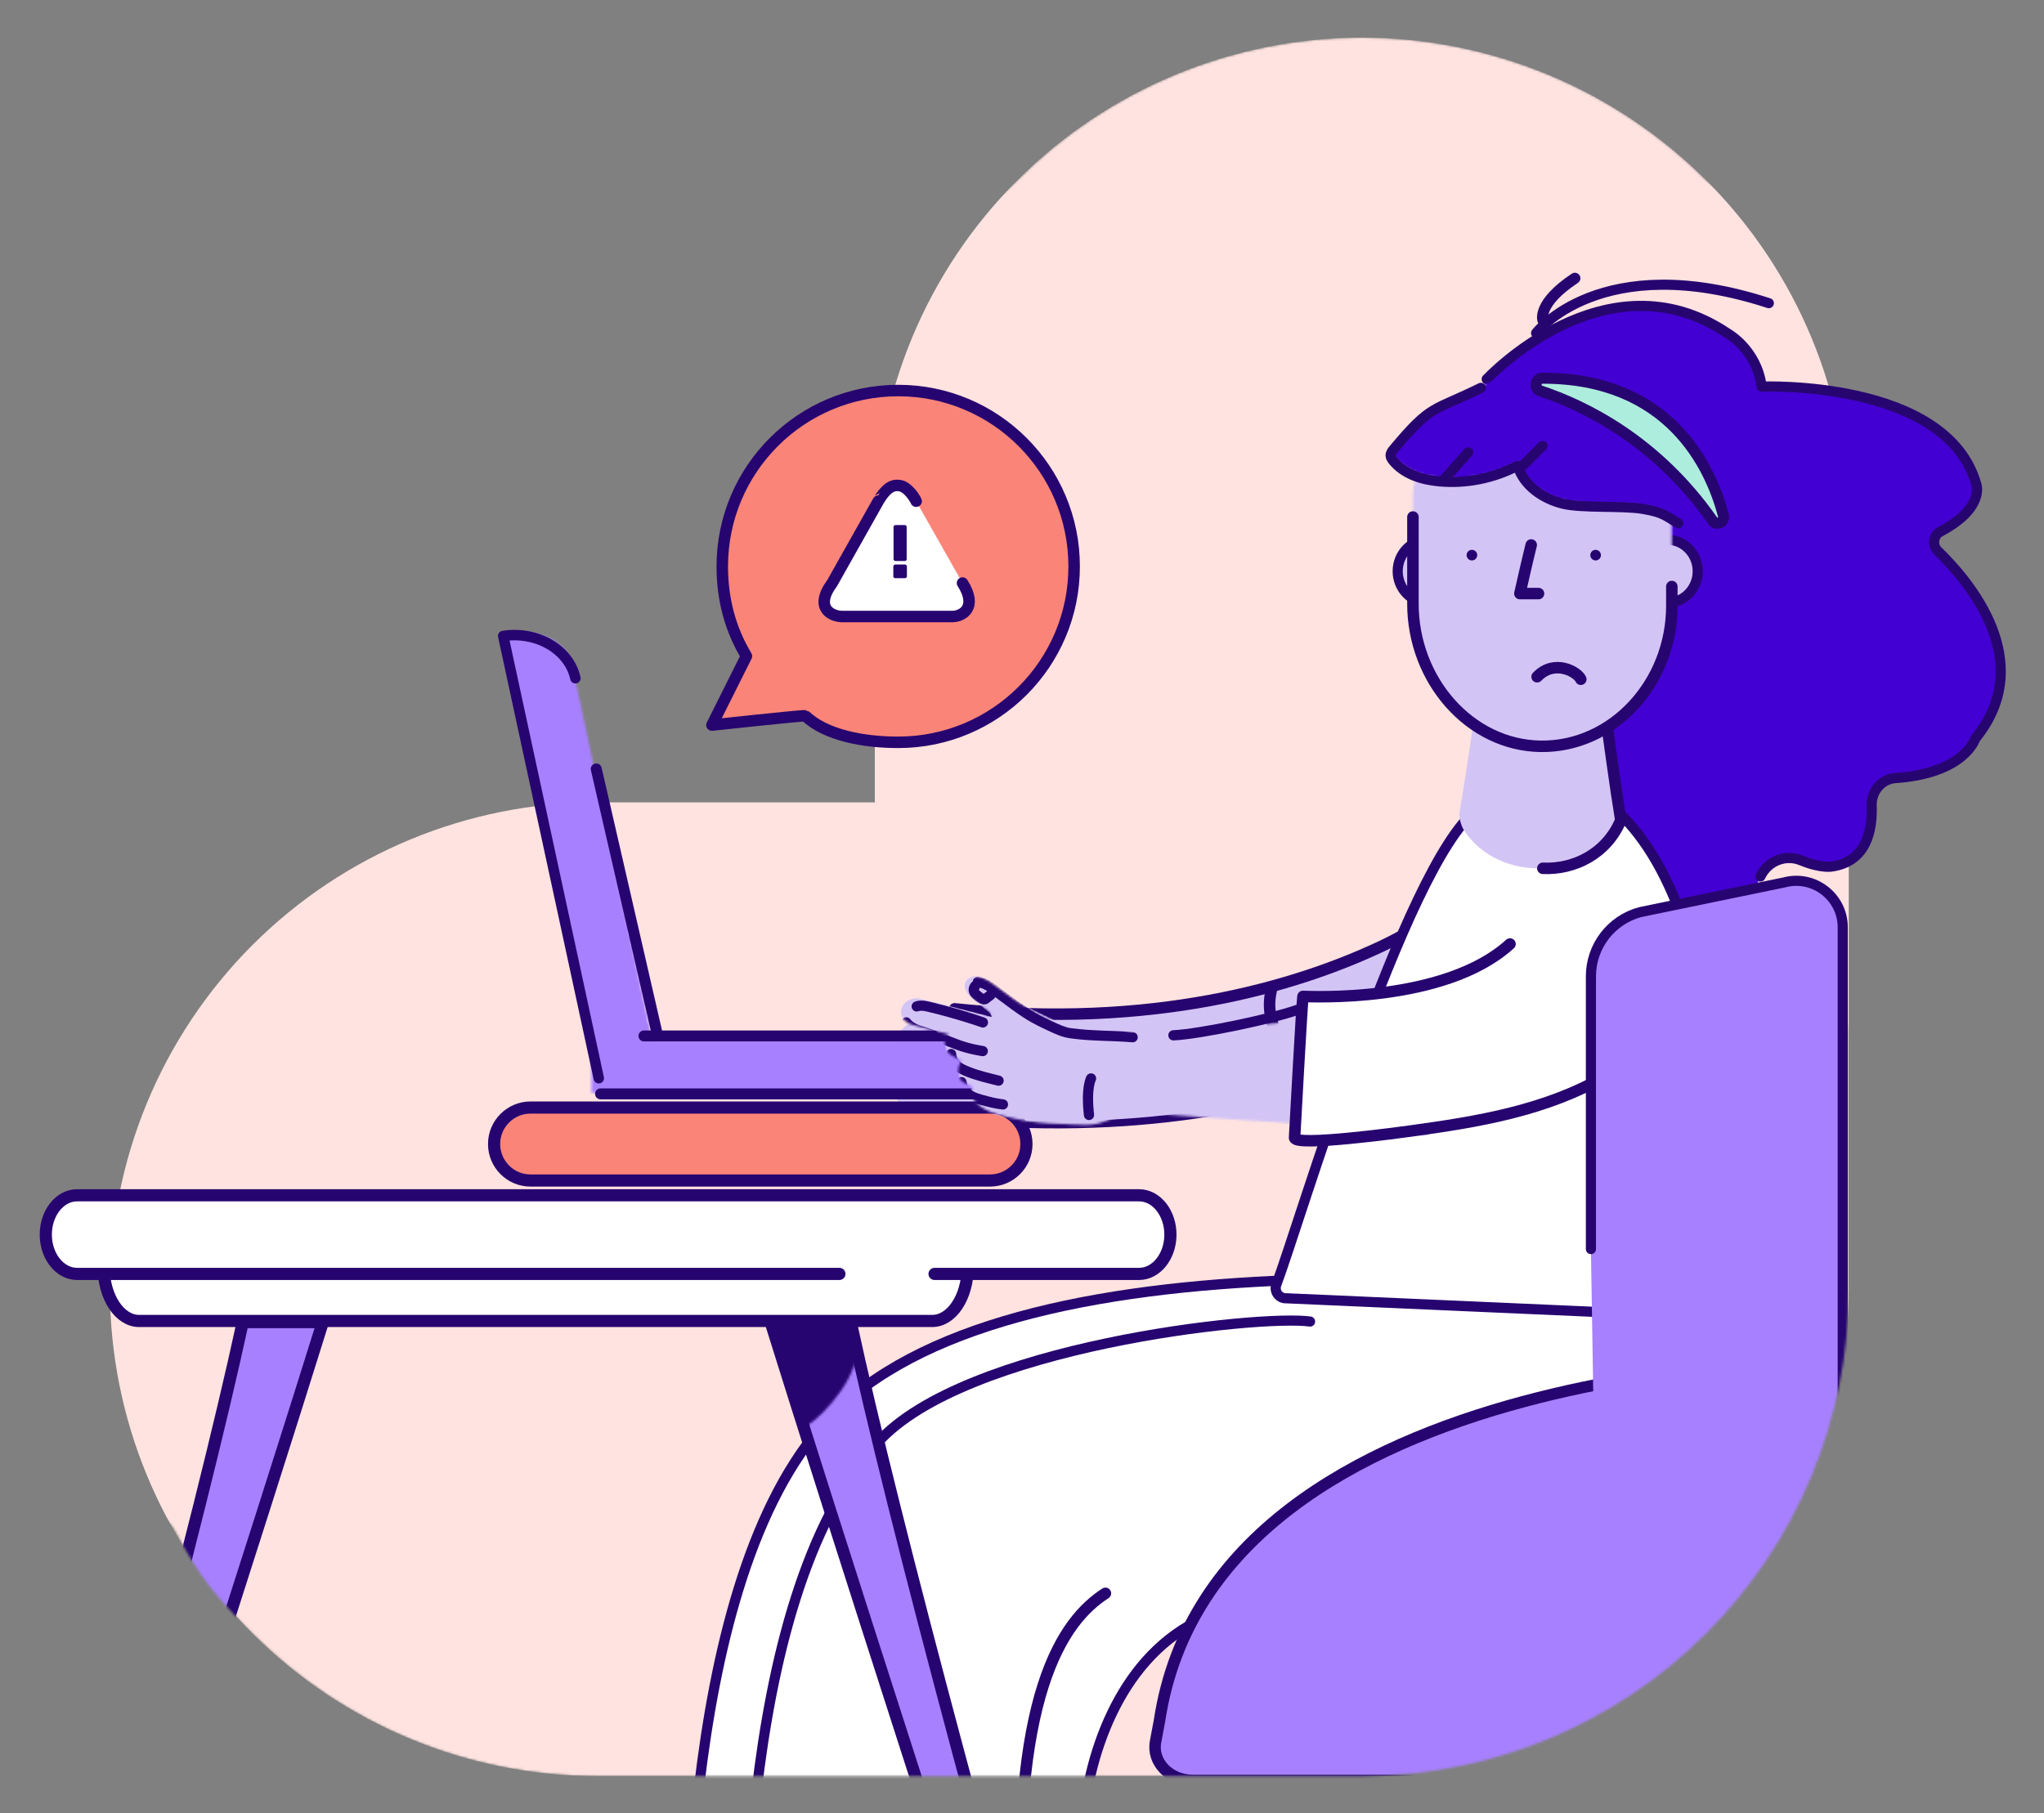 <svg width="869" height="771" viewBox="0 0 869 771" fill="none" xmlns="http://www.w3.org/2000/svg">
<rect x="0" y="0" width="869" height="771" fill="#808080" stroke="none"/>
<g clip-path="url(#clip0_107_1281)">
<mask id="mask0_107_1281" style="mask-type:alpha" maskUnits="userSpaceOnUse" x="-128" y="16" width="1080" height="740">
<path d="M348.887 144.588L371.921 110.686L97.562 62.907L-70.009 173.216C-110.668 173.216 -154.343 347.212 -108.233 460.606C-92.074 500.344 -88.006 541.729 -88.006 555.978C-88.006 589.423 59.626 622.295 74.726 651.454C84.417 670.167 92.188 679.448 107.365 694.626C146.193 733.451 198.854 755.263 253.761 755.263H578.956C633.865 755.263 686.526 733.451 725.352 694.626C764.178 655.799 785.992 603.138 785.992 548.23V441.052C785.992 391.098 918.739 554.245 951.681 249.774C952.143 245.457 728.856 80.143 725.352 76.639C686.526 37.812 633.865 16 578.956 16C524.047 16 471.388 37.812 432.56 76.639C393.733 115.465 348.887 89.679 348.887 144.588Z" fill="white"/>
</mask>
<g mask="url(#mask0_107_1281)">
<path fill-rule="evenodd" clip-rule="evenodd" d="M371.922 223.035V341.194H253.762C198.855 341.194 146.194 363.006 107.366 401.834C68.541 440.66 46.728 493.32 46.728 548.23C46.728 603.138 68.541 655.799 107.366 694.626C146.194 733.451 198.855 755.263 253.762 755.263H578.957C633.866 755.263 686.527 733.451 725.353 694.626C764.179 655.799 785.993 603.138 785.993 548.23V223.035C785.993 168.125 764.179 115.465 725.353 76.639C686.527 37.812 633.866 16 578.957 16C524.048 16 471.389 37.812 432.561 76.639C393.734 115.465 371.922 168.125 371.922 223.035Z" fill="#FFE3E0"/>
<path fill-rule="evenodd" clip-rule="evenodd" d="M307.074 240.875C307.074 254.974 310.558 267.748 317.341 279.006L302.675 308.338C302.675 308.338 342.023 304.075 342.359 304.397C351.072 312.738 367.366 315.671 381.871 315.671C423.181 315.671 456.667 282.186 456.667 240.875C456.667 199.565 423.181 166.078 381.871 166.078C340.561 166.078 307.074 199.565 307.074 240.875Z" fill="#FB8478" stroke="#270570" stroke-width="4.889" stroke-linecap="round" stroke-linejoin="round"/>
<path fill-rule="evenodd" clip-rule="evenodd" d="M655.518 368.237C673.447 390.851 690.565 368.237 690.565 368.237C714.6 391.945 719.607 390.89 719.607 390.89C734.698 395.558 743.669 383.486 748.482 372.825C751.576 365.975 759.183 362.926 765.905 365.673C774.821 369.32 779.186 368.237 779.186 368.237C793.813 365.991 796.201 352.631 795.828 342.513C795.603 336.322 800.029 331.105 805.907 330.701C835.38 328.682 839.772 313.977 839.772 313.977C866.467 281.278 837.039 246.91 823.908 234.234C821.451 231.866 821.937 227.61 824.915 226.035C843.973 215.931 840.273 205.979 840.273 205.979C827.756 161.203 749.146 164.365 749.146 164.365C747.145 148.559 734.628 141.709 734.628 141.709C683.056 106.942 632.487 161.202 632.487 161.202C632.487 161.202 621.138 324.873 655.518 368.237Z" fill="#4300D2"/>
<path d="M632.067 161.231C632.067 161.231 682.733 106.92 734.405 141.721C734.405 141.721 746.946 148.577 748.951 164.396C748.951 164.396 827.712 161.231 840.252 206.047C840.252 206.047 843.96 216.008 824.866 226.118C821.885 227.695 821.394 231.957 823.857 234.326C837.013 247.011 866.498 281.41 839.752 314.14C839.752 314.14 835.35 328.856 805.82 330.879C799.932 331.281 795.497 336.502 795.723 342.699C796.097 352.828 793.703 366.2 779.051 368.448C779.051 368.448 774.675 369.529 765.742 365.881C759.11 363.171 751.617 366.089 748.43 372.729" stroke="#270570" stroke-width="4.311" stroke-linecap="round" stroke-linejoin="round"/>
<path fill-rule="evenodd" clip-rule="evenodd" d="M629.106 303.563C629.106 303.563 644.411 312.157 664.57 310.258C664.57 310.258 650.482 324.375 628.04 310.905L629.106 303.563Z" fill="white"/>
<path fill-rule="evenodd" clip-rule="evenodd" d="M611.094 539.797C638.176 539.803 700.277 540.639 711.768 563.541C718.664 577.282 722.486 599.132 722.328 611.673C721.778 655.367 672.29 672.925 637.467 672.925C602.133 672.925 616.044 668.577 540.899 683.071C465.754 697.565 459.251 739.528 459.251 787.729C459.251 831.105 459.251 861.49 459.251 893.003C416.301 893.003 391.697 893.003 348.573 893.003C348.573 823.944 348.573 701.194 406.995 635.41C443.538 594.262 535.155 582.625 556.97 585.633" fill="white"/>
<path fill-rule="evenodd" clip-rule="evenodd" d="M574.72 544.75C591.401 544.75 675.337 546.945 725.226 547.545C726.775 560.558 723.816 596.39 722.334 608.861C713.142 686.224 634.482 673.612 599.66 673.612C530.955 673.612 506.791 687.76 481.311 712.674C458.018 735.45 457.704 837.257 457.704 893.003C414.753 893.003 334.485 893.003 291.36 893.003C291.36 824.025 292.48 674.759 348.574 607.439C404.59 540.212 558.039 544.75 574.72 544.75Z" fill="white"/>
<path d="M727.936 532.464C727.603 543.595 727.436 559.536 727.436 580.286C727.436 611.411 710.917 672.71 651.19 672.71C605.86 672.71 541.578 672.71 508.509 689.673C475.646 706.53 462.011 746.936 460.086 779.119C457.536 821.75 459.252 856.398 459.252 892.821C423.321 892.821 354.237 893.231 316.301 892.821C316.379 847.264 311.495 682.202 373.129 613.444C409.9 572.424 535.155 558.974 556.971 561.977" stroke="#270570" stroke-width="4.311" stroke-linecap="round" stroke-linejoin="round"/>
<path d="M402.167 892.821C366.236 892.821 329.346 893.231 291.41 892.821C291.488 847.238 287.782 678.688 348.573 607.353C384.152 565.602 457.066 548.577 542.087 544.686" stroke="#270570" stroke-width="4.311" stroke-linecap="round" stroke-linejoin="round"/>
<path d="M469.959 677.564C452.239 689.077 428.726 719.889 434.813 830.888" stroke="#270570" stroke-width="4.889" stroke-linecap="round" stroke-linejoin="round"/>
<path fill-rule="evenodd" clip-rule="evenodd" d="M517.334 471.781C482.702 477.919 442.468 480.229 396.481 475.728C383.559 474.462 374.891 463.112 377.121 450.375C379.351 437.638 391.635 428.339 404.556 429.604C490.078 437.974 551.586 419.5 588.123 402.526C627.624 384.176 661.096 348.805 661.291 348.599L665.582 347.839L681.719 393.081C678.825 396.217 625.377 452.634 517.334 471.781Z" fill="#D3C4F6"/>
<path d="M540.452 421.22C538.617 429.079 540.446 437.249 545.516 443.838" stroke="#270570" stroke-width="4.889" stroke-linecap="round" stroke-linejoin="round"/>
<path d="M405.859 429.016C490.178 437.782 550.839 419.495 586.878 402.609C596.275 398.206 605.325 392.808 613.654 387.148" stroke="#270570" stroke-width="4.889" stroke-linecap="round" stroke-linejoin="round"/>
<path d="M642.078 425.886C615.195 443.062 574.644 462.625 519.894 472.273C489.517 477.626 454.775 479.926 415.565 477.075" stroke="#270570" stroke-width="3.097" stroke-linecap="round" stroke-linejoin="round"/>
<path fill-rule="evenodd" clip-rule="evenodd" d="M428.652 578.75L428.651 578.749C428.651 578.748 428.651 578.748 428.651 578.747L428.652 578.75Z" fill="#270570"/>
<path fill-rule="evenodd" clip-rule="evenodd" d="M683.975 341.172L666.737 336.826C663.146 347.334 656.95 357.494 647.283 362.933C637.616 368.372 634.768 352.982 627.454 344.633C597.25 368.372 552.123 521.225 542.643 546.251C541.535 549.176 543.804 552.272 546.922 552.092L730.84 560.194C733.377 560.047 735.238 557.751 734.855 555.235C730.548 526.895 740.131 393.656 687.306 344.633" fill="white"/>
<path d="M683.975 341.172L666.737 336.826C663.146 347.334 656.95 357.494 647.283 362.933C637.616 368.372 634.768 352.982 627.454 344.633C597.25 368.372 552.123 521.225 542.643 546.251C541.535 549.176 543.804 552.272 546.922 552.092L730.84 560.194C733.377 560.047 735.238 557.751 734.855 555.235C730.548 526.895 740.131 393.656 687.306 344.633" stroke="#270570" stroke-width="4.311" stroke-linecap="round" stroke-linejoin="round"/>
<path fill-rule="evenodd" clip-rule="evenodd" d="M396.394 432.619C399.174 433.135 401.413 434.967 403.211 437.409C403.982 434.65 406.057 432.334 411.123 433.275C413.903 433.792 416.142 435.624 417.94 438.066C418.711 435.307 420.787 432.99 425.852 433.932C436.79 435.965 439.404 458.325 439.404 458.325L420.502 458.183L420.362 457.475L409.946 457.011L388.448 443.737C388.448 443.737 385.457 430.585 396.394 432.619Z" fill="#D3C4F6"/>
<path fill-rule="evenodd" clip-rule="evenodd" d="M389.735 463.124C389.735 463.124 380.87 451.592 391.731 448.684C402.592 445.776 417.861 472.889 417.861 472.889" fill="#D3C4F6"/>
<path fill-rule="evenodd" clip-rule="evenodd" d="M687.851 349.646C675.545 374.698 636.899 375.782 622.311 352.902C620.987 350.76 620.227 347.152 620.481 345.678C623.069 330.699 626.819 304.935 631.265 274.333C631.59 272.105 632.78 269.775 634.23 268.881C647.257 260.885 664.807 261.562 677.068 270.914C678.432 271.96 679.539 274.355 679.839 276.514C683.964 306.21 687.291 330.214 689.355 342.576C689.554 343.776 688.968 347.302 687.851 349.646Z" fill="#D3C4F6"/>
<path d="M680.183 286.025C683.876 313.443 686.96 335.985 689.085 348.779C683.066 363.03 669.338 369.852 655.937 369.248" stroke="#270570" stroke-width="4.889" stroke-linecap="round" stroke-linejoin="round"/>
<mask id="mask1_107_1281" style="mask-type:alpha" maskUnits="userSpaceOnUse" x="594" y="229" width="26" height="28">
<path d="M619.975 242.925C619.975 250.317 614.184 256.314 607.045 256.314C599.904 256.314 594.116 250.317 594.116 242.925C594.116 235.526 599.904 229.531 607.045 229.531C614.184 229.531 619.975 235.526 619.975 242.925Z" fill="white"/>
</mask>
<g mask="url(#mask1_107_1281)">
<path fill-rule="evenodd" clip-rule="evenodd" d="M623.742 260.219H590.344V225.626H623.742V260.219Z" fill="#D3C4F6"/>
</g>
<mask id="mask2_107_1281" style="mask-type:alpha" maskUnits="userSpaceOnUse" x="695" y="229" width="27" height="28">
<path d="M721.661 242.925C721.661 250.317 715.872 256.314 708.728 256.314C701.59 256.314 695.796 250.317 695.796 242.925C695.796 235.526 701.59 229.531 708.728 229.531C715.872 229.531 721.661 235.526 721.661 242.925Z" fill="white"/>
</mask>
<g mask="url(#mask2_107_1281)">
<path fill-rule="evenodd" clip-rule="evenodd" d="M725.428 260.219H692.03V225.626H725.428V260.219Z" fill="#D3C4F6"/>
</g>
<path d="M607.158 256.313C600.015 256.313 594.225 250.315 594.225 242.921C594.225 235.524 600.015 229.529 607.158 229.529" stroke="#270570" stroke-width="4.302" stroke-linecap="round" stroke-linejoin="round"/>
<path d="M708.846 229.529C715.99 229.529 721.779 235.527 721.779 242.924C721.779 250.318 715.99 256.313 708.846 256.313" stroke="#270570" stroke-width="4.302" stroke-linecap="round" stroke-linejoin="round"/>
<path fill-rule="evenodd" clip-rule="evenodd" d="M656.155 286.094C666.759 286.397 675.472 282.464 680.252 278.4C679.946 276.203 679.637 273.972 679.322 271.711C666.311 259.948 645.807 259.185 631.823 269.422C631.511 271.57 631.201 273.698 630.896 275.801C636.088 281.086 645.365 285.815 656.155 286.094Z" fill="#270570"/>
<mask id="mask3_107_1281" style="mask-type:alpha" maskUnits="userSpaceOnUse" x="600" y="162" width="111" height="155">
<path d="M710.772 210.857V256.676C710.772 289.322 685.739 317.062 655.007 316.635C624.762 316.22 600.706 288.904 600.706 256.676V210.857C600.706 194.843 620.15 162.319 655.007 162.319C689.865 162.319 710.772 192.315 710.772 210.857Z" fill="white"/>
</mask>
<g mask="url(#mask3_107_1281)">
<path fill-rule="evenodd" clip-rule="evenodd" d="M714.544 320.658H596.934V158.301H714.544V320.658Z" fill="#D3C4F6"/>
</g>
<path d="M600.705 219.858V256.776C600.705 289.111 624.766 316.945 655.009 317.364C685.738 317.792 710.774 290.402 710.774 257.654V249.412" stroke="#270570" stroke-width="4.889" stroke-linecap="round" stroke-linejoin="round"/>
<mask id="mask4_107_1281" style="mask-type:alpha" maskUnits="userSpaceOnUse" x="591" y="159" width="127" height="63">
<path d="M659.894 159.739C681.768 161.588 702.17 173.366 713.016 193.747C716.47 200.237 720.813 214.394 713.409 221.049C712.349 220.553 711.346 219.924 710.347 219.294C709.011 218.456 707.673 217.612 706.147 217.056C700.862 215.113 695.18 214.559 689.62 214.394C681.156 214.148 672.554 214.752 664.328 212.63C656.104 210.516 648.035 204.988 645.441 196.476C635.277 201.847 623.693 204.189 612.374 203.156C605.103 202.497 597.49 200.174 592.759 194.304C592.247 193.673 591.753 192.945 591.733 192.113C591.701 191.118 592.337 190.256 592.955 189.506C607.986 171.302 631.298 159.505 654.331 159.505C656.187 159.505 658.046 159.582 659.894 159.739Z" fill="white"/>
</mask>
<g mask="url(#mask4_107_1281)">
<path fill-rule="evenodd" clip-rule="evenodd" d="M721.246 225.047H587.948V155.509H721.246V225.047Z" fill="#4300D2"/>
</g>
<mask id="mask5_107_1281" style="mask-type:alpha" maskUnits="userSpaceOnUse" x="650" y="188" width="9" height="9">
<path d="M650.49 196.881L658.425 188.34L650.49 196.881Z" fill="white"/>
</mask>
<g mask="url(#mask5_107_1281)">
<path fill-rule="evenodd" clip-rule="evenodd" d="M662.418 201.184H646.489V184.037H662.418V201.184Z" fill="#4300D2"/>
</g>
<path d="M647.561 197.844L655.807 189.619" stroke="#270570" stroke-width="4.302" stroke-linecap="round" stroke-linejoin="round"/>
<path d="M613.199 204.699L624.194 192.361" stroke="#270570" stroke-width="4.302" stroke-linecap="round" stroke-linejoin="round"/>
<path d="M629.569 164.942C609.154 175.07 608.769 171.524 592.442 191.112C591.819 191.859 591.178 192.72 591.207 193.709C591.236 194.538 591.731 195.264 592.242 195.892C596.997 201.736 604.651 204.051 611.961 204.706C623.343 205.732 634.985 203.401 645.203 198.053C647.811 206.533 655.921 212.031 664.194 214.14C672.464 216.249 689.652 214.913 698.5 216.416C707.349 217.916 708.204 219.471 713.533 222.52" stroke="#270570" stroke-width="4.302" stroke-linecap="round" stroke-linejoin="round"/>
<path d="M653.058 141.637C653.058 141.637 680.43 105.615 752.018 128.923" stroke="#270570" stroke-width="4.302" stroke-linecap="round" stroke-linejoin="round"/>
<path d="M655.953 136.153C655.953 136.153 653.403 129.025 669.551 118.332" stroke="#270570" stroke-width="4.7" stroke-linecap="round" stroke-linejoin="round"/>
<path fill-rule="evenodd" clip-rule="evenodd" d="M732.664 219.007C727.093 198.209 709.566 160.661 655.66 160.83C652.712 160.839 652.035 165.274 654.853 166.211C673.44 172.385 704.194 187.186 728.092 221.375C729.821 223.848 733.461 221.974 732.664 219.007Z" fill="#ADEDDD"/>
<path fill-rule="evenodd" clip-rule="evenodd" d="M732.664 219.007C727.093 198.209 709.566 160.661 655.66 160.83C652.712 160.839 652.035 165.274 654.853 166.211C673.44 172.385 704.194 187.186 728.092 221.375C729.821 223.848 733.461 221.974 732.664 219.007Z" stroke="#270570" stroke-width="4.7" stroke-linecap="round" stroke-linejoin="round"/>
<mask id="mask6_107_1281" style="mask-type:alpha" maskUnits="userSpaceOnUse" x="599" y="229" width="7" height="7">
<path d="M599.315 232.9C599.315 234.523 600.63 235.838 602.252 235.838C603.872 235.838 605.191 234.523 605.191 232.9C605.191 231.278 603.872 229.963 602.252 229.963C600.63 229.963 599.315 231.278 599.315 232.9Z" fill="white"/>
</mask>
<g mask="url(#mask6_107_1281)">
</g>
<path fill-rule="evenodd" clip-rule="evenodd" d="M680.63 236.072C680.63 237.319 679.619 238.331 678.371 238.331C677.124 238.331 676.113 237.319 676.113 236.072C676.113 234.824 677.124 233.813 678.371 233.813C679.619 233.813 680.63 234.824 680.63 236.072Z" fill="#270570"/>
<path fill-rule="evenodd" clip-rule="evenodd" d="M623.521 236.072C623.521 237.319 624.532 238.331 625.779 238.331C627.026 238.331 628.038 237.319 628.038 236.072C628.038 234.824 627.026 233.813 625.779 233.813C624.532 233.813 623.521 234.824 623.521 236.072Z" fill="#270570"/>
<path d="M650.988 231.749C649.355 238.209 646.174 252.417 646.174 252.417C646.174 252.417 648.815 252.417 654.098 252.417" stroke="#270570" stroke-width="4.889" stroke-linecap="round" stroke-linejoin="round"/>
<path d="M672.074 288.846C670.658 285.64 660.806 280.16 653.502 287.791" stroke="#270570" stroke-width="4.889" stroke-linecap="round" stroke-linejoin="round"/>
<path d="M653.2 750.112L653.055 989.427" stroke="#270570" stroke-width="4.889" stroke-linecap="round" stroke-linejoin="round"/>
<path d="M700.379 740.334L771.947 989.181" stroke="#270570" stroke-width="4.889" stroke-linecap="round" stroke-linejoin="round"/>
<path d="M606.021 740.334L528.689 989.181" stroke="#270570" stroke-width="4.889" stroke-linecap="round" stroke-linejoin="round"/>
<path fill-rule="evenodd" clip-rule="evenodd" d="M783.936 578.149C783.936 578.149 516.814 574.871 492.965 731.674L491.279 740.653C489.664 749.263 497.138 757.102 506.963 757.102H768.036C776.817 757.102 783.936 750.777 783.936 742.975V578.149Z" fill="#A780FF"/>
<path fill-rule="evenodd" clip-rule="evenodd" d="M783.936 578.149C783.936 578.149 516.814 574.871 492.965 731.674L491.279 740.653C489.664 749.263 497.138 757.102 506.963 757.102H768.036C776.817 757.102 783.936 750.777 783.936 742.975V578.149Z" stroke="#270570" stroke-width="4.889" stroke-linecap="round" stroke-linejoin="round"/>
<path d="M409.213 247.931C415.87 258.456 409.107 262.175 404.866 262.175H358.033C353.793 262.175 345.869 258.702 353.804 247.931L373.384 213.132C373.49 213.132 376.807 206.444 381.059 206.444H381.829C386.069 206.444 389.409 212.799 389.504 213.132" fill="white"/>
<path d="M409.213 247.931C415.87 258.456 409.107 262.175 404.866 262.175H358.033C353.793 262.175 345.869 258.702 353.804 247.931L373.384 213.132C373.49 213.132 376.807 206.444 381.059 206.444H381.829C386.069 206.444 389.409 212.799 389.504 213.132" stroke="#270570" stroke-width="4.889" stroke-linecap="round" stroke-linejoin="round"/>
<path d="M384.632 238.577C384.869 238.577 385.073 238.502 385.245 238.351C385.396 238.179 385.471 237.975 385.471 237.738V224.09C385.471 223.853 385.396 223.66 385.245 223.509C385.073 223.358 384.869 223.283 384.632 223.283H380.728C380.491 223.283 380.298 223.358 380.147 223.509C379.975 223.66 379.889 223.853 379.889 224.09V237.738C379.889 237.975 379.975 238.179 380.147 238.351C380.298 238.502 380.491 238.577 380.728 238.577H384.632ZM384.761 245.869C384.976 245.869 385.17 245.794 385.342 245.643C385.492 245.471 385.568 245.277 385.568 245.062V240.9C385.568 240.663 385.492 240.47 385.342 240.319C385.17 240.147 384.976 240.061 384.761 240.061H380.599C380.384 240.061 380.201 240.147 380.05 240.319C379.878 240.47 379.792 240.663 379.792 240.9V245.062C379.792 245.277 379.867 245.471 380.018 245.643C380.169 245.794 380.362 245.869 380.599 245.869H384.761Z" fill="#270570"/>
<path fill-rule="evenodd" clip-rule="evenodd" d="M420.869 502.019H225.581C217.009 502.019 210.062 495.07 210.062 486.499C210.062 477.928 217.009 470.98 225.581 470.98H420.869C429.44 470.98 436.389 477.928 436.389 486.499C436.389 495.07 429.44 502.019 420.869 502.019Z" fill="#FB8478" stroke="#270570" stroke-width="5.173"/>
<mask id="mask7_107_1281" style="mask-type:alpha" maskUnits="userSpaceOnUse" x="213" y="269" width="70" height="201">
<path d="M243.338 283.069L282.163 465.296L256.31 469.37L213.94 270.537L220.488 269.505C221.684 269.316 222.877 269.224 224.051 269.224C233.345 269.224 241.604 274.925 243.338 283.069Z" fill="white"/>
</mask>
<g mask="url(#mask7_107_1281)">
<path fill-rule="evenodd" clip-rule="evenodd" d="M285.995 460.62H210.109V264.47H285.995V460.62Z" fill="#A780FF"/>
</g>
<mask id="mask8_107_1281" style="mask-type:alpha" maskUnits="userSpaceOnUse" x="251" y="442" width="222" height="23">
<path d="M452.518 442.133C463.422 442.133 472.261 449.7 472.261 459.03V464.758H251.449V442.133H452.518Z" fill="white"/>
</mask>
<g mask="url(#mask8_107_1281)">
<path fill-rule="evenodd" clip-rule="evenodd" d="M476.383 465.288H233.218V428.645H476.383V465.288Z" fill="#A780FF"/>
</g>
<path d="M254.566 458.514L213.94 270.449C228.257 268.222 241.988 276.264 244.612 288.408" stroke="#270570" stroke-width="4.453" stroke-linecap="round" stroke-linejoin="round"/>
<path d="M273.794 440.537H446.107C460.553 440.537 472.261 451.565 472.261 465.168H255.334" stroke="#270570" stroke-width="4.677" stroke-linecap="round" stroke-linejoin="round"/>
<path d="M253.5 327L279.095 438.363" stroke="#270570" stroke-width="4.677" stroke-linecap="round" stroke-linejoin="round"/>
<mask id="mask9_107_1281" style="mask-type:alpha" maskUnits="userSpaceOnUse" x="44" y="538" width="368" height="24">
<path d="M411.408 539.275C411.244 551.755 404.546 561.741 396.343 561.741H59.149C50.825 561.741 44.078 551.475 44.078 538.815L411.408 539.275Z" fill="white"/>
</mask>
<g mask="url(#mask9_107_1281)">
<path fill-rule="evenodd" clip-rule="evenodd" d="M414.709 565.426H40.774V535.13H414.709V565.426Z" fill="white"/>
</g>
<path d="M44.078 538.816C44.078 551.476 50.824 561.741 59.146 561.741H396.343C404.546 561.741 411.244 551.755 411.408 539.275" stroke="#270570" stroke-width="5.173" stroke-linecap="round" stroke-linejoin="round"/>
<mask id="mask10_107_1281" style="mask-type:alpha" maskUnits="userSpaceOnUse" x="327" y="562" width="164" height="482">
<path d="M361.668 562.217C380.021 646.863 423.016 807.426 490.659 1043.91H482.789C406.878 811.024 355.158 650.459 327.632 562.217H361.668Z" fill="white"/>
</mask>
<g mask="url(#mask10_107_1281)">
<path fill-rule="evenodd" clip-rule="evenodd" d="M501.8 1047.6H332.167V558.531H501.8V1047.6Z" fill="#A780FF"/>
</g>
<path fill-rule="evenodd" clip-rule="evenodd" d="M482.789 1043.91C406.878 811.022 355.159 650.457 327.632 562.217H361.668C380.02 646.862 423.016 807.427 490.659 1043.91H482.789Z" stroke="#270570" stroke-width="5.173"/>
<mask id="mask11_107_1281" style="mask-type:alpha" maskUnits="userSpaceOnUse" x="-25" y="562" width="164" height="482">
<path d="M138.496 562.217C110.968 650.459 59.249 811.024 -16.663 1043.91H-24.535C43.109 807.426 86.106 646.863 104.458 562.217H138.496Z" fill="white"/>
</mask>
<g mask="url(#mask11_107_1281)">
<path fill-rule="evenodd" clip-rule="evenodd" d="M141.795 1047.6H-27.838V558.531H141.795V1047.6Z" fill="#A780FF"/>
</g>
<path fill-rule="evenodd" clip-rule="evenodd" d="M-17.904 1043.91C58.008 811.022 109.728 650.457 137.254 562.217H103.217C84.865 646.862 41.868 807.427 -25.774 1043.91H-17.904Z" stroke="#270570" stroke-width="5.173"/>
<mask id="mask12_107_1281" style="mask-type:alpha" maskUnits="userSpaceOnUse" x="329" y="560" width="36" height="48">
<path d="M362.064 564.959C363.027 565.395 362.215 570.711 362.725 572.051C365.194 578.524 365.804 572.655 363.18 580.512C358.162 595.557 341.141 609.473 340.873 606.646C339.943 596.858 330.502 579.14 329.034 564.959C328.878 563.468 331.251 562.593 332.13 562.217C334.611 561.151 337.886 560.684 341.468 560.684C348.351 560.684 356.371 562.412 362.064 564.959Z" fill="white"/>
</mask>
<g mask="url(#mask12_107_1281)">
<path fill-rule="evenodd" clip-rule="evenodd" d="M324.15 560.691L361.952 549.387L374.345 601.005L336.544 612.309L324.15 560.691Z" fill="#270570"/>
</g>
<mask id="mask13_107_1281" style="mask-type:alpha" maskUnits="userSpaceOnUse" x="-43" y="508" width="541" height="34">
<path d="M482.531 508.294C490.968 508.294 497.761 515.987 497.597 525.348C497.426 534.45 490.731 541.73 482.531 541.73H384.307H338.609H-27.511C-35.831 541.73 -42.575 534.246 -42.575 525.014C-42.575 515.781 -35.831 508.294 -27.511 508.294H482.531Z" fill="white"/>
</mask>
<g mask="url(#mask13_107_1281)">
<path fill-rule="evenodd" clip-rule="evenodd" d="M500.898 545.416H39.253C27.985 545.416 18.851 536.281 18.851 525.013C18.851 513.745 27.985 504.611 39.253 504.611H500.898V545.416Z" fill="white"/>
</g>
<path d="M397.319 541.73H484.26C491.52 541.73 497.444 534.448 497.597 525.347C497.741 515.988 491.729 508.295 484.26 508.295H32.802C25.438 508.295 19.469 515.781 19.469 525.012C19.469 534.245 25.438 541.73 32.802 541.73H356.87" stroke="#270570" stroke-width="5.173" stroke-linecap="round" stroke-linejoin="round"/>
<mask id="mask14_107_1281" style="mask-type:alpha" maskUnits="userSpaceOnUse" x="424" y="554" width="1" height="1">
<path d="M424.875 554.936H424.873V554.933L424.875 554.936Z" fill="white"/>
</mask>
<g mask="url(#mask14_107_1281)">
<path fill-rule="evenodd" clip-rule="evenodd" d="M428.997 559.057H420.752V550.811H428.997V559.057Z" fill="#270E6E"/>
</g>
<mask id="mask15_107_1281" style="mask-type:alpha" maskUnits="userSpaceOnUse" x="382" y="415" width="230" height="69">
<path d="M599.601 431.017L599.36 430.994C593.673 430.497 572.312 432.321 549.885 434.404L547.904 434.588C547.243 434.65 546.581 434.712 545.919 434.774L543.934 434.96L542.941 435.053L542.019 435.14C540.791 435.256 539.564 435.371 538.341 435.487L536.511 435.66C513.68 437.82 492.781 439.821 489.559 439.444L487.035 439.144C479.462 438.233 471.885 437.233 464.303 436.894L463.655 436.872C459.565 436.773 455.81 437.397 452.005 435.597L444.371 431.985L436.739 428.374L435.805 427.908C432.081 425.954 428.537 422.997 425.163 420.606L424.72 420.288C421.908 418.239 418.949 415.64 415.259 415.195L414.945 415.165C411.713 414.94 408.822 417.232 409.724 420.216L409.88 420.674C411.137 423.968 414.734 425.849 417.648 428.148L417.991 428.411C418.957 429.138 420.298 430.057 420.872 430.959L421.006 431.192C421.122 431.416 421.206 431.647 421.257 431.879L391.112 423.971C387.256 422.96 383.476 424.799 382.67 428.079C381.863 431.36 384.335 434.839 388.191 435.851L403.552 439.879C403.462 439.91 403.375 439.948 403.291 439.992L403.027 440.151C400.512 441.838 401.681 446.61 403.98 448.376L404.475 448.733C405.821 449.654 407.386 450.315 408.933 450.886L408.848 450.884C408.379 451.02 407.691 453.406 407.605 453.68L407.495 454.101C407.283 455.092 407.37 456.149 407.569 457.179L407.631 457.467C407.882 458.526 408.403 459.622 409.504 460.236L410.063 460.53C411.198 461.091 412.433 461.503 413.647 461.868L413.47 462.177C412.002 464.972 413.718 468.077 416.447 470.199L417.013 470.62C421.226 473.618 426.815 474.717 431.837 475.767L433.327 476.069C438.787 477.144 444.182 477.832 449.722 477.914L450.491 477.931C451.787 477.967 453.157 478.044 454.546 478.124L456.218 478.22C460.126 478.437 464.013 478.572 466.686 477.83L467.468 477.607C476.896 474.844 478.07 471.706 487.037 473.202L487.153 473.22C487.28 473.239 487.441 473.259 487.634 473.281L488.064 473.329C492.388 473.782 507.261 474.825 523.42 475.948L525.188 476.071L526.963 476.194C527.852 476.256 528.743 476.318 529.634 476.38L530.516 476.441L533.162 476.624L534.92 476.746L536.672 476.868C552.399 477.962 566.969 478.998 571.873 479.503L572.378 479.557C572.842 479.608 573.183 479.653 573.389 479.691L573.53 479.716C576.796 480.28 606.065 484.757 607.923 483.296L608.115 483.116C609.808 481.285 610.498 473.683 610.803 471.69L610.856 471.32C611.348 467.523 610.902 460.79 610.137 454.125L609.98 452.793C608.908 443.936 607.344 435.554 606.76 434.763L606.591 434.565C605.359 433.276 601.159 431.371 600.42 431.159C600.218 431.101 599.944 431.054 599.601 431.017Z" fill="white"/>
</mask>
<g mask="url(#mask15_107_1281)">
<path d="M599.643 427.328L599.403 427.309C593.733 426.916 572.393 429.357 549.985 432.097L548.006 432.34C547.345 432.421 546.684 432.502 546.023 432.584L544.039 432.828L543.047 432.95L542.126 433.064C540.899 433.216 539.673 433.368 538.451 433.52L536.623 433.747C513.812 436.578 492.93 439.195 489.719 438.872L487.203 438.613C479.656 437.825 472.107 436.944 464.544 436.763L463.897 436.755C459.816 436.747 456.062 437.498 452.285 435.678L444.71 432.028L437.136 428.377L436.209 427.904C432.516 425.919 429.014 422.866 425.676 420.409L425.238 420.082C422.455 417.975 419.534 415.288 415.857 414.903L415.544 414.879C412.321 414.716 409.408 417.217 410.272 420.36L410.423 420.843C411.637 424.308 415.206 426.218 418.086 428.589L418.425 428.86C419.38 429.608 420.707 430.551 421.269 431.495L421.401 431.739C421.514 431.973 421.595 432.217 421.643 432.461L391.652 424.785C387.816 423.803 384.022 425.844 383.178 429.343C382.334 432.842 384.759 436.475 388.595 437.457L403.878 441.368C403.788 441.403 403.7 441.444 403.615 441.494L403.35 441.668C400.82 443.518 401.93 448.553 404.203 450.372L404.692 450.74C406.025 451.684 407.579 452.348 409.116 452.918L409.031 452.918C408.562 453.073 407.846 455.621 407.757 455.914L407.643 456.362C407.419 457.419 407.493 458.538 407.68 459.626L407.738 459.93C407.975 461.048 408.483 462.198 409.574 462.824L410.129 463.122C411.255 463.691 412.482 464.099 413.689 464.457L413.509 464.789C412.011 467.789 413.686 471.043 416.384 473.23L416.943 473.663C421.112 476.744 426.677 477.778 431.676 478.773L433.16 479.058C438.597 480.069 443.972 480.671 449.501 480.628L450.268 480.627C451.561 480.635 452.927 480.684 454.312 480.736L455.98 480.799C459.877 480.937 463.755 480.988 466.431 480.137L467.215 479.882C476.657 476.727 477.866 473.371 486.798 474.746L486.913 474.762C487.04 474.779 487.2 474.797 487.393 474.816L487.821 474.856C492.131 475.235 506.962 475.99 523.076 476.799L524.839 476.887L526.609 476.976C527.495 477.02 528.383 477.065 529.272 477.11L530.152 477.154L532.79 477.286L534.543 477.373L536.29 477.461C551.972 478.249 566.502 479.004 571.39 479.424L571.893 479.469C572.356 479.513 572.695 479.552 572.9 479.587L573.041 479.61C576.294 480.132 605.45 484.19 607.322 482.595L607.516 482.4C609.228 480.417 610.007 472.336 610.336 470.214L610.393 469.82C610.93 465.78 610.565 458.648 609.881 451.594L609.741 450.186C608.776 440.814 607.316 431.958 606.743 431.133L606.577 430.927C605.362 429.588 601.193 427.667 600.459 427.46C600.257 427.403 599.985 427.36 599.643 427.328Z" fill="#D3C4F6"/>
<path d="M463.846 458.61C462.066 462.676 462.482 469.85 462.981 474.132" stroke="#270570" stroke-width="4.345" stroke-linecap="round" stroke-linejoin="round"/>
<path d="M418.752 476.622C424.123 479.822 430.708 480.703 436.818 481.374C443.938 482.154 451.118 482.142 458.156 481.334" stroke="#270570" stroke-width="4.345" stroke-linecap="round" stroke-linejoin="round"/>
<path d="M414.551 419.364C413.708 420.492 413.774 421.68 414.846 422.741C415.597 423.486 416.585 424.264 417.555 424.734C417.794 424.85 418.042 424.967 418.304 424.984C418.828 425.019 419.245 424.655 419.596 424.316C420.134 423.795 420.667 423.566 421.205 423.044" stroke="#270570" stroke-width="4.345" stroke-linecap="round" stroke-linejoin="round"/>
<path d="M402.468 442.473C408.612 444.9 411.301 445.877 417.813 446.98" stroke="#270570" stroke-width="4.345" stroke-linecap="round" stroke-linejoin="round"/>
<path d="M404.364 448.246C404.453 450.013 405.309 451.781 406.697 453.063C408.112 454.37 409.977 455.134 411.795 455.857C415.829 457.462 420.323 458.491 424.533 459.545" stroke="#270570" stroke-width="4.345" stroke-linecap="round" stroke-linejoin="round"/>
<path d="M408.77 460.173C409.647 464.689 412.485 466.392 416.978 467.615C420.177 468.487 423.087 469.3 426.404 469.662" stroke="#270570" stroke-width="4.345" stroke-linecap="round" stroke-linejoin="round"/>
<path d="M415.714 417.61C419.578 418.011 422.606 420.965 425.517 423.109C429.414 425.979 433.225 428.968 437.357 431.54C440.334 433.394 443.514 434.917 446.706 436.396C449.606 437.739 452.055 438.92 455.243 439.382C463.93 440.643 472.819 440.313 481.545 441.072" stroke="#270570" stroke-width="4.345" stroke-linecap="round" stroke-linejoin="round"/>
<path d="M389.731 427.967C391.774 427.261 394.033 427.917 396.106 428.422C398.558 429.02 401 429.654 403.432 430.326C408.296 431.667 413.117 433.156 417.885 434.79" stroke="#270570" stroke-width="4.345" stroke-linecap="round" stroke-linejoin="round"/>
<path d="M385.291 434.768C386.329 436.162 388.487 437.777 392.934 438.898L396.785 440.265" stroke="#270570" stroke-width="4.345" stroke-linecap="round" stroke-linejoin="round"/>
</g>
<path fill-rule="evenodd" clip-rule="evenodd" d="M676.379 375.333C669.846 394.12 658.618 387.643 643.026 401.872C615.148 427.317 554.994 424.378 555.007 424.172C554.997 424.343 551.449 484.086 551.441 484.218C551.205 488.239 597.464 481.855 600.868 481.386C628.63 477.562 658.594 472.841 684.232 457.65C704.032 445.919 718.19 430.611 729.818 413.418L676.379 375.333Z" fill="white"/>
<path d="M641.97 401.439C614.092 426.884 556.366 423.73 553.95 423.738C553.51 426.495 550.392 483.653 550.385 483.784C550.149 487.805 596.408 481.422 599.812 480.953C627.573 477.128 657.537 472.408 683.175 457.217C702.975 445.485 717.567 431.527 729.195 414.334" stroke="#270570" stroke-width="4.889" stroke-linecap="round" stroke-linejoin="round"/>
<path fill-rule="evenodd" clip-rule="evenodd" d="M679.54 726.79H783.435V394.353C783.435 381.349 771.111 371.885 758.561 375.249L697.302 387.889C684.96 391.199 676.377 402.392 676.377 415.18V531.163" fill="#A780FF"/>
<path d="M783.435 726.79V394.353C783.435 381.349 771.111 371.885 758.561 375.249L697.302 387.889C684.96 391.199 676.377 402.392 676.377 415.18V531.163" stroke="#270570" stroke-width="4.311" stroke-linecap="round" stroke-linejoin="round"/>
<path d="M551.56 429.447C540.995 433.219 510.089 439.767 498.874 440.265" stroke="#270570" stroke-width="4.345" stroke-linecap="round" stroke-linejoin="round"/>
</g>
</g>
<defs>
<clipPath id="clip0_107_1281">
<rect width="869" height="771" fill="white"/>
</clipPath>
</defs>
</svg>
